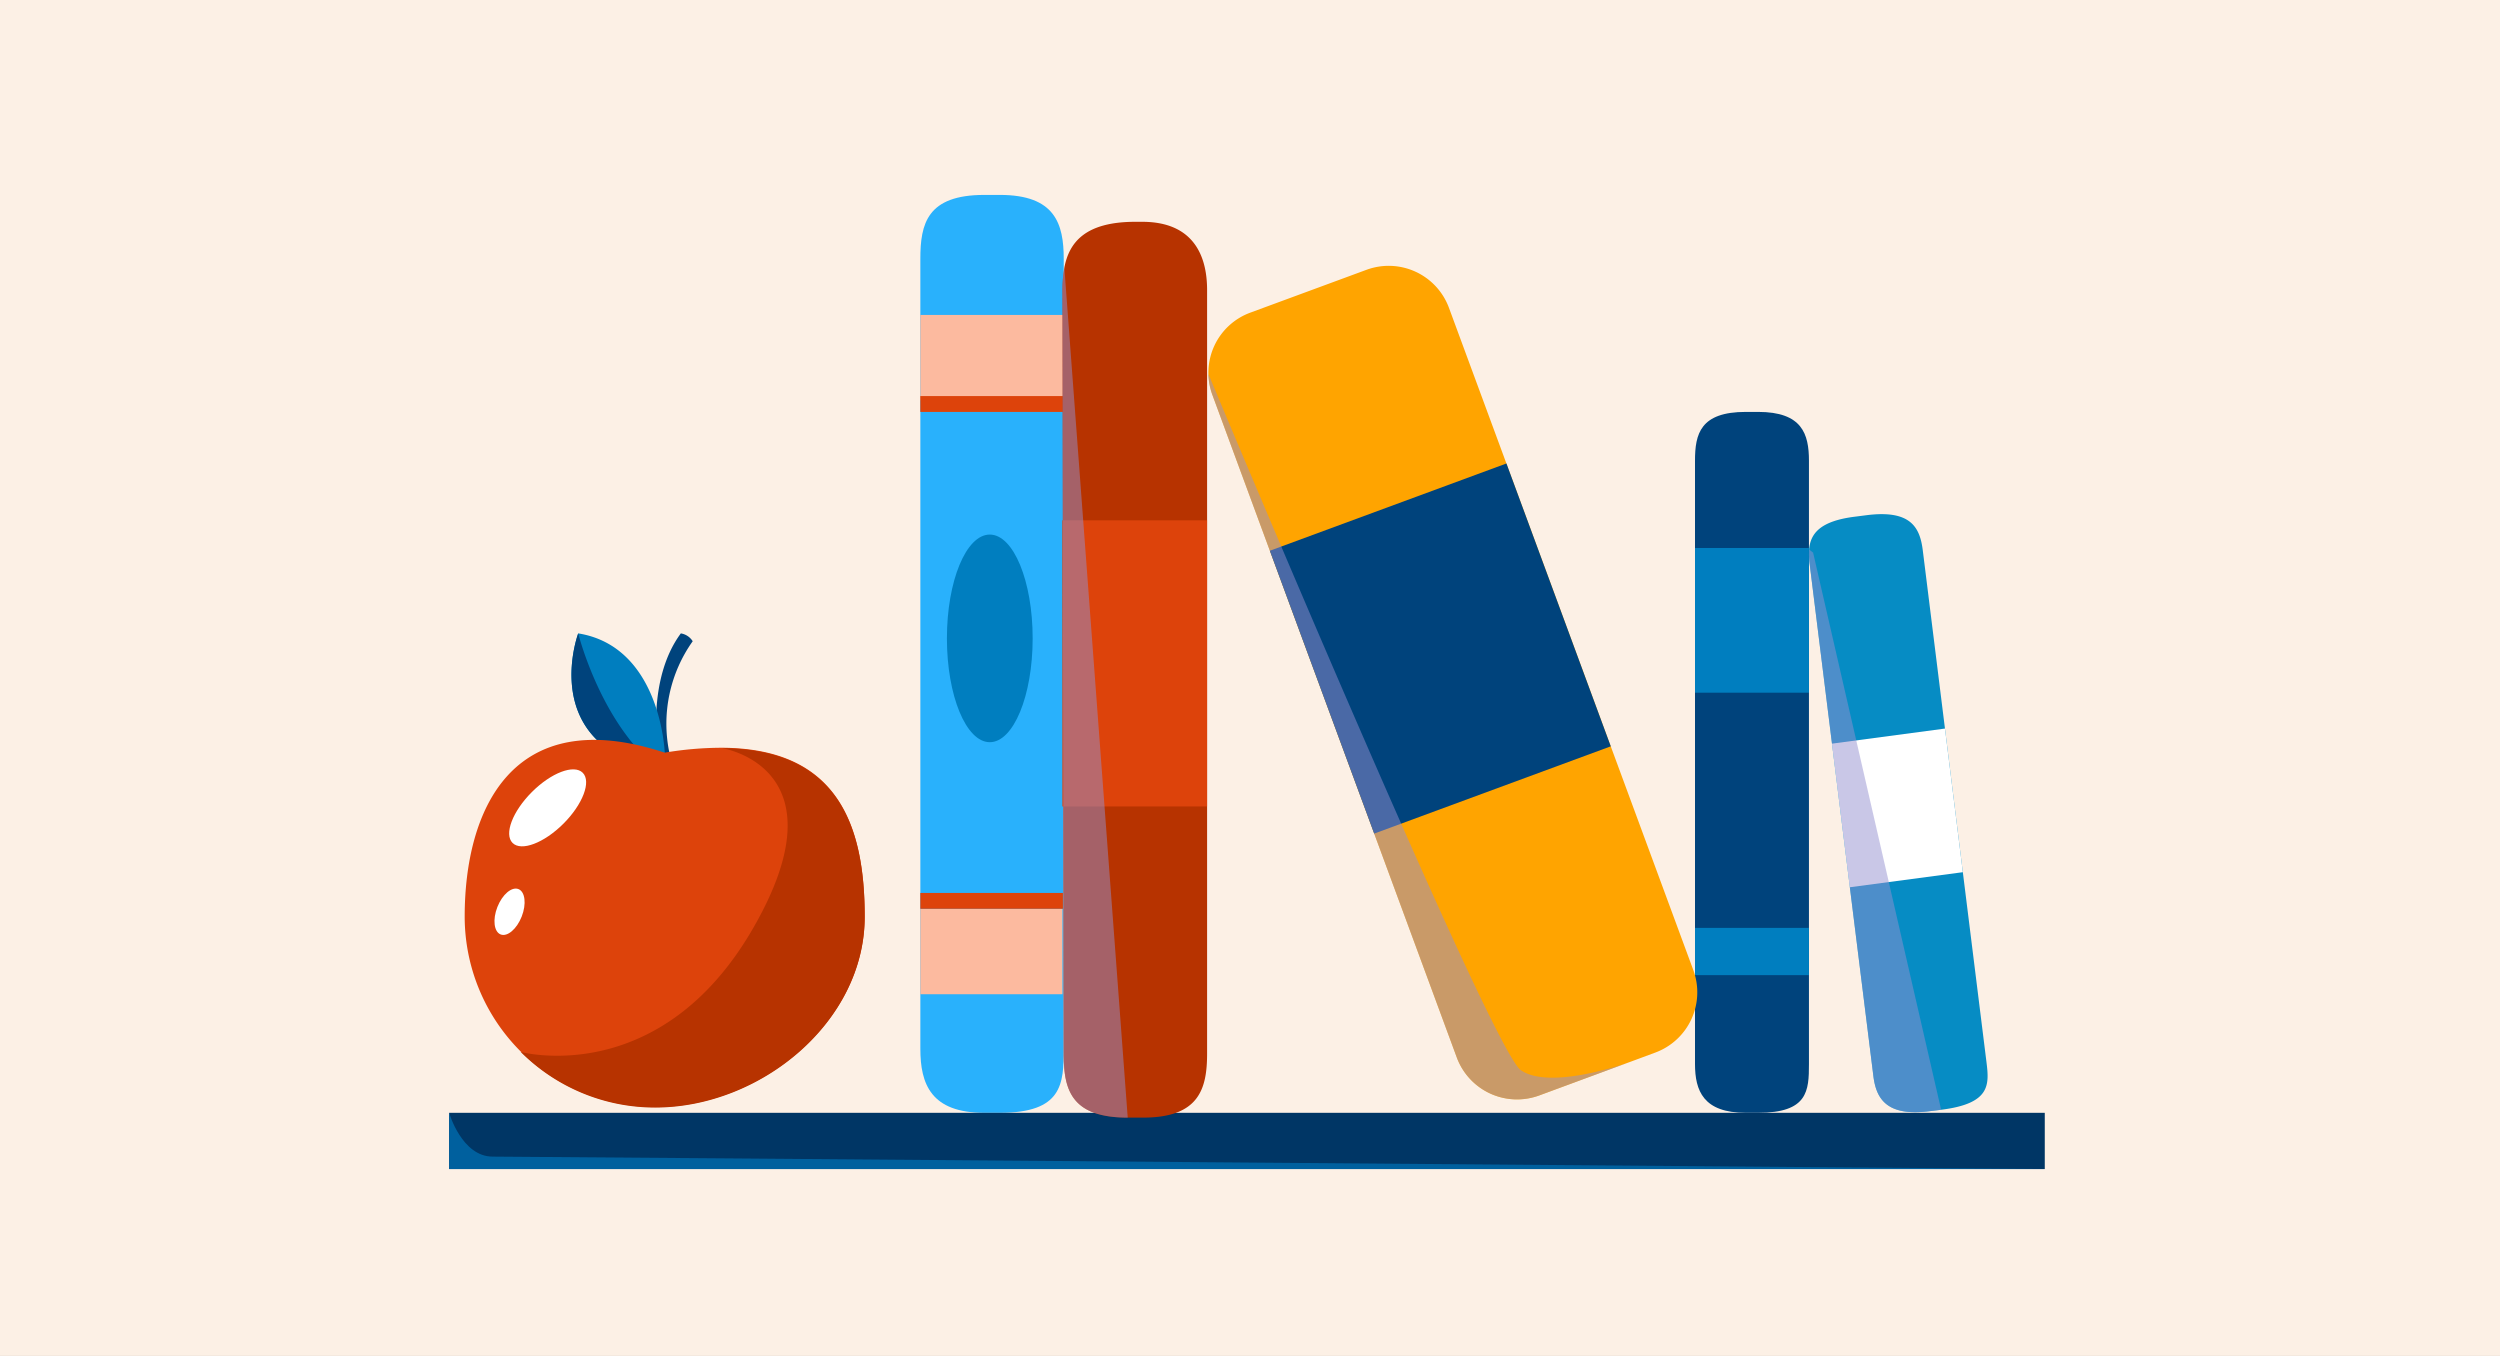 <svg xmlns="http://www.w3.org/2000/svg" width="295" height="160" viewBox="0 0 295 160">
  <rect x="0" y="0" width="295" height="160" fill="#808080" stroke="none"/>
  <g id="Grupo_53967" data-name="Grupo 53967" transform="translate(7584 8292)">
    <g id="Grupo_53951" data-name="Grupo 53951" transform="translate(-7759.778 -8790.232)">
      <path id="Rectángulo_5270" data-name="Rectángulo 5270" d="M0,0H295V160H0Z" transform="translate(175.778 498.233)" fill="#fcf0e5"/>
    </g>
    <g id="Grupo_53960" data-name="Grupo 53960" transform="translate(-7757.48 -8790.805)">
      <path id="Trazado_100799" data-name="Trazado 100799" d="M299,529.358v93.206c0,4.154-.151,7.553-7.553,7.553h-1.813c-6.307,0-7.553-3.4-7.553-7.553V529.358c0-4.154.793-7.553,7.553-7.553h1.813C297.978,521.8,299,525.2,299,529.358Z" fill="#29b1fc"/>
      <path id="Trazado_100800" data-name="Trazado 100800" d="M386.936,553.176v71.176c0,3.172-.12,5.765-6.005,5.765H379.49c-5.011,0-6-2.593-6-5.765V553.176c0-3.173.629-5.766,6-5.766h1.441C386.124,547.41,386.936,550,386.936,553.176Z" fill="#00437c"/>
      <path id="Trazado_100801" data-name="Trazado 100801" d="M402.533,629.758l-1.429.177c-4.972.616-6.231-1.461-6.565-4.148l-2.776-22.282-2.108-16.944-2.631-21.156a8.691,8.691,0,0,1-.069-1.756c.157-1.888,1.3-3.367,5.419-3.877l1.429-.183c5.155-.635,6.231,1.461,6.565,4.155l2.618,21.035,2.109,16.945,2.788,22.4C408.217,626.813,408.374,629.028,402.533,629.758Z" fill="#068cc4"/>
      <ellipse id="Elipse_4059" data-name="Elipse 4059" cx="5.059" cy="12.25" rx="5.059" ry="12.25" transform="translate(285.216 561.884)" fill="#007ebf"/>
      <rect id="Rectángulo_5300" data-name="Rectángulo 5300" width="16.995" height="10.083" transform="translate(282.079 535.967)" fill="#fcba9f"/>
      <rect id="Rectángulo_5301" data-name="Rectángulo 5301" width="16.768" height="10.083" transform="translate(282.079 606.042)" fill="#fcba9f"/>
      <path id="Trazado_100802" data-name="Trazado 100802" d="M299.073,545.541v.51H299v1.36H282.079v-1.869Z" fill="#dd430b"/>
      <rect id="Rectángulo_5302" data-name="Rectángulo 5302" width="16.825" height="1.869" transform="translate(282.079 604.172)" fill="#dd430b"/>
      <rect id="Rectángulo_5303" data-name="Rectángulo 5303" width="188.283" height="6.634" transform="translate(226.48 630.117)" fill="#003665"/>
      <path id="Trazado_100803" data-name="Trazado 100803" d="M315.917,533.021v90.11c0,4.154-.944,7.553-7.553,7.553h-1.813c-6.76,0-7.553-3.4-7.553-7.553l-.151-89.77a15.941,15.941,0,0,1,.226-2.965v-.006c.567-2.983,2.461-5.413,8.384-5.413h.793C314.217,524.977,315.917,528.867,315.917,533.021Z" fill="#b73300"/>
      <path id="Trazado_100804" data-name="Trazado 100804" d="M368.827,623l-2.965,1.1-.012.006c-.044.012-.158.057-.334.119l-10.43,3.853a7.58,7.58,0,0,1-9.7-4.476L316.54,545.4a7.549,7.549,0,0,1,4.469-9.7l13.741-5.067a7.579,7.579,0,0,1,9.7,4.476L373.3,613.3A7.578,7.578,0,0,1,368.827,623Z" fill="#ffa400"/>
      <rect id="Rectángulo_5304" data-name="Rectángulo 5304" width="29.751" height="35.575" transform="translate(323.325 563.792) rotate(-20.249)" fill="#00437c"/>
      <rect id="Rectángulo_5305" data-name="Rectángulo 5305" width="17.07" height="33.763" transform="translate(298.844 560.204)" fill="#dd430b"/>
      <path id="Trazado_100805" data-name="Trazado 100805" d="M306.551,630.684c-6.76,0-7.553-3.4-7.553-7.553l-.151-89.77a15.941,15.941,0,0,1,.226-2.965Z" fill="#9590d1" opacity="0.5" style="mix-blend-mode: multiply;isolation: isolate"/>
      <path id="Trazado_100806" data-name="Trazado 100806" d="M365.516,624.219l-10.43,3.853a7.58,7.58,0,0,1-9.7-4.476L316.54,545.4a7.554,7.554,0,0,1-.466-2.436l.007-.006s33.3,79.66,36.859,82.128C356.094,627.266,363.785,624.811,365.516,624.219Z" fill="#9590d1" opacity="0.5" style="mix-blend-mode: multiply;isolation: isolate"/>
      <rect id="Rectángulo_5306" data-name="Rectángulo 5306" width="13.445" height="17.076" transform="translate(373.491 563.467)" fill="#007ebf"/>
      <path id="Trazado_100807" data-name="Trazado 100807" d="M405.095,601.724,391.763,603.5l-2.109-16.944,13.331-1.781Z" fill="#fff"/>
      <rect id="Rectángulo_5307" data-name="Rectángulo 5307" width="13.445" height="5.577" transform="translate(373.491 608.295)" fill="#007ebf"/>
      <path id="Trazado_100808" data-name="Trazado 100808" d="M402.533,629.758l-1.429.177c-4.972.616-6.231-1.461-6.565-4.148l-2.776-22.282-2.108-16.944-2.631-21.156a8.691,8.691,0,0,1-.069-1.756c.157.114.314.239.472.365Z" fill="#9590d1" opacity="0.5" style="mix-blend-mode: multiply;isolation: isolate"/>
      <path id="Trazado_100809" data-name="Trazado 100809" d="M414.763,636.751H226.48v-6.634s1.479,5.168,5.136,5.168S414.763,636.751,414.763,636.751Z" fill="#00609e" style="mix-blend-mode: multiply;isolation: isolate"/>
      <g id="Grupo_53959" data-name="Grupo 53959">
        <path id="Trazado_100810" data-name="Trazado 100810" d="M251.113,587.365s-1.357-8.332,2.706-13.82a2.036,2.036,0,0,1,1.4.926,16.808,16.808,0,0,0-2.772,13.064S251.9,591.491,251.113,587.365Z" fill="#00437c"/>
        <path id="Trazado_100811" data-name="Trazado 100811" d="M250.809,589.846a22.99,22.99,0,0,1-4-1.687c-8.868-4.494-5.1-14.615-5.1-14.615,9.768,1.567,10.209,14.074,10.209,14.074S254.289,590.8,250.809,589.846Z" fill="#007ebf"/>
        <path id="Trazado_100812" data-name="Trazado 100812" d="M250.809,589.846a22.99,22.99,0,0,1-4-1.687c-8.868-4.494-5.1-14.615-5.1-14.615s2.253,9.089,8.044,14.735C250.519,589.034,250.84,589.538,250.809,589.846Z" fill="#00437c"/>
        <path id="Trazado_100813" data-name="Trazado 100813" d="M275.514,606.954c0,12.419-12.293,22.49-24.718,22.49a22.489,22.489,0,0,1-22.483-22.49c0-12.419,5.488-25.309,23.6-19.336a41.206,41.206,0,0,1,6.773-.579h.006C272.329,587.115,275.514,596.134,275.514,606.954Z" fill="#dd430b"/>
        <path id="Trazado_100814" data-name="Trazado 100814" d="M275.514,607.008c0,12.418-12.293,22.489-24.718,22.489a22.4,22.4,0,0,1-15.874-6.565s16.44,4.45,27.418-14.584c10.839-18.794-3.3-21.2-3.651-21.256C272.329,587.168,275.514,596.188,275.514,607.008Z" fill="#b73300"/>
        <ellipse id="Elipse_4060" data-name="Elipse 4060" cx="5.855" cy="2.636" rx="5.855" ry="2.636" transform="translate(232.099 596.408) rotate(-45)" fill="#fff"/>
        <path id="Trazado_100815" data-name="Trazado 100815" d="M234.657,603.717c.792.311.964,1.762.384,3.24s-1.693,2.423-2.485,2.112-.965-1.761-.384-3.239S233.864,603.406,234.657,603.717Z" fill="#fff"/>
      </g>
    </g>
  </g>
</svg>

